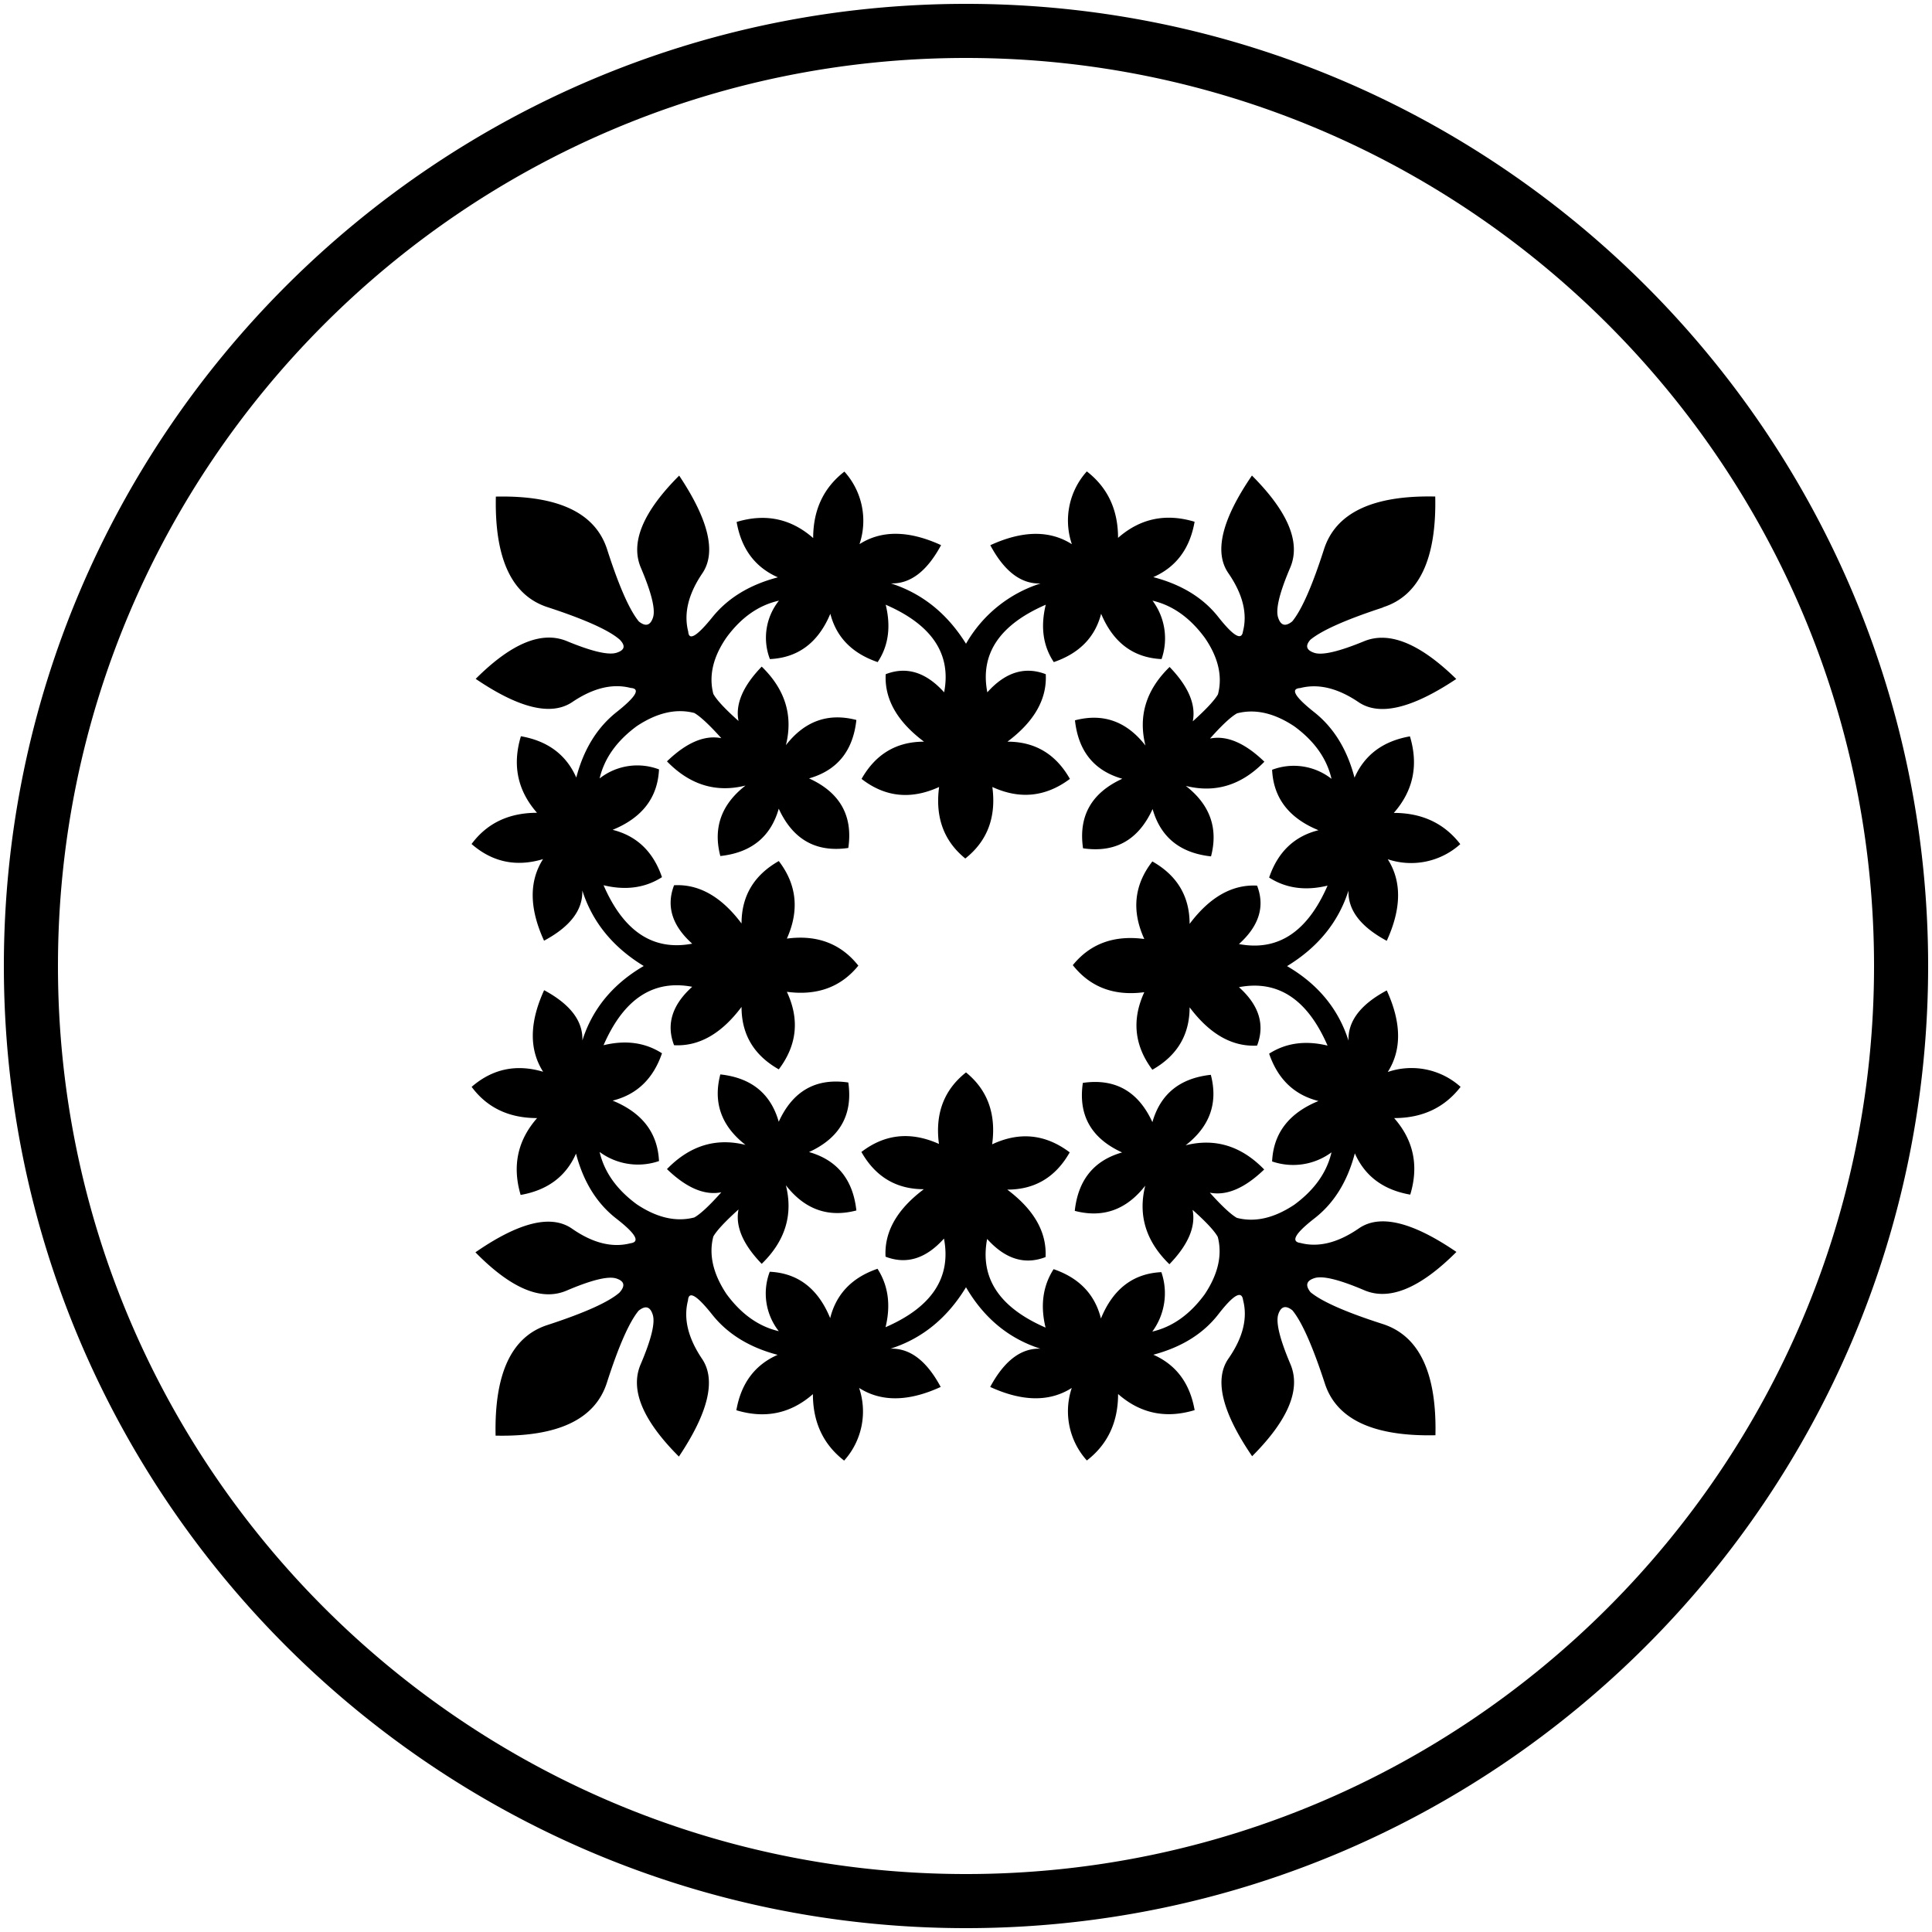 <svg id="Layer_1" data-name="Layer 1" xmlns="http://www.w3.org/2000/svg" viewBox="0 0 500 500"><title>mkrb-icon</title><path class="cls-1" d="M250,499C112.7,499,1,387.3,1,250S112.7,1,250,1,499,112.7,499,250,387.3,499,250,499Zm0-484C120.41,15,15,120.41,15,250S120.41,485,250,485,485,379.59,485,250,379.59,15,250,15Zm6.77,281.15q10.68-5,20.07,2.08-5.47,9.65-16.16,9.64,10.42,7.82,9.91,17.46-8.08,3.13-15.12-4.69-2.87,15.12,15.12,22.94-2.09-8.6,2.08-15.12,9.91,3.39,12.25,12.77,4.69-11.47,15.64-12a16.76,16.76,0,0,1-2.34,15.38q7.82-1.82,13.55-9.64,5.21-7.82,3.39-14.86-1.3-2.35-6.52-7,1.3,6.52-6,14.07-9.12-8.86-6.25-20.33-7.3,9.38-18.24,6.52,1.3-12,12.25-15.12-12-5.47-10.16-18,12.51-1.82,18,10.16,3.13-10.95,15.12-12.25,2.87,10.95-6.52,18.24,11.47-2.87,20.33,6.26-7.57,7.29-14.07,6,4.69,5.21,7,6.52,7,1.82,14.85-3.39,7.82-5.74,9.64-13.56a16.73,16.73,0,0,1-15.37,2.35q0.52-10.95,12-15.64-9.38-2.35-12.77-12.25,6.51-4.17,15.12-2.09-7.81-18-22.93-15.12,7.81,7,4.69,15.12-9.64.52-17.46-9.91,0,10.69-9.64,16.16-7-9.38-2.09-20.07-11.72,1.56-18.5-7,6.77-8.34,18.5-6.77-5-10.95,2.09-20.07,9.64,5.47,9.64,16.16,7.82-10.42,17.46-9.9,3.13,8.08-4.69,15.12,15.11,2.87,22.93-15.12-8.6,2.09-15.12-2.09,3.38-9.91,12.77-12.25-11.47-4.69-12-15.64a15.81,15.81,0,0,1,15.37,2.34Q342.78,193.71,335,188q-7.81-5.21-14.85-3.39-2.35,1.3-7,6.52,6.51-1.3,14.07,6-8.86,9.12-20.33,6.26,9.38,7.3,6.52,18.24-12-1.3-15.12-12.25-5.47,12-18,10.16-1.82-12.51,10.16-18-10.94-3.12-12.25-15.12,10.94-2.87,18.24,6.52-2.87-11.46,6.25-20.33,7.29,7.55,6,14.07,5.21-4.69,6.52-7,1.82-7-3.39-14.59-5.74-7.82-13.55-9.64a16.31,16.31,0,0,1,2.34,15.12q-10.94-.52-15.64-11.73-2.35,9.12-12.25,12.51-4.17-6.26-2.08-14.85-18,7.81-15.12,22.67,7-7.82,15.12-4.69,0.52,9.65-9.91,17.46,10.69,0,16.16,9.64-9.38,7-20.07,2.09,1.56,11.73-7,18.51-8.35-6.78-6.78-18.51-10.94,5-20.07-2.09,5.47-9.64,16.16-9.64-10.43-7.82-9.91-17.46,8.08-3.13,15.12,4.69,2.86-14.86-15.12-22.67,2.09,8.6-2.08,14.85-9.91-3.39-12.25-12.51-4.69,11.21-15.64,11.73a15.38,15.38,0,0,1,2.34-15.12Q193.7,157.21,188,165q-5.21,7.55-3.39,14.59,1.3,2.35,6.52,7-1.3-6.52,6-14.07,9.12,8.86,6.26,20.33,7.29-9.38,18.24-6.52-1.3,12-12.25,15.12,12,5.47,10.16,18-12.51,1.82-18-10.16-3.13,10.95-15.12,12.25-2.87-10.95,6.52-18.24-11.47,2.87-20.33-6.26,7.56-7.3,14.07-6-4.69-5.21-7-6.52-7-1.82-14.86,3.39-7.81,5.74-9.64,13.55a15.81,15.81,0,0,1,15.37-2.34q-0.52,10.95-12,15.64,9.38,2.35,12.77,12.25-6.52,4.17-15.12,2.09,7.82,18,22.94,15.12-7.81-7-4.69-15.12,9.65-.52,17.46,9.9,0-10.68,9.64-16.16,7,9.12,2.09,20.07,11.72-1.56,18.5,7-6.77,8.34-18.5,6.77,5,10.69-2.09,20.07-9.65-5.47-9.64-16.16-7.82,10.43-17.46,9.91-3.12-8.08,4.69-15.12-15.11-2.87-22.94,15.12,8.6-2.09,15.12,2.09-3.39,9.91-12.77,12.25,11.47,4.69,12,15.64a16.73,16.73,0,0,1-15.37-2.35q1.82,7.82,9.64,13.56,7.82,5.21,14.86,3.39,2.35-1.3,7-6.52-6.51,1.3-14.07-6,8.86-9.12,20.33-6.26-9.38-7.3-6.52-18.24,12,1.3,15.12,12.25,5.47-12,18-10.16,1.82,12.51-10.16,18,10.94,3.13,12.25,15.12-10.94,2.86-18.24-6.52,2.86,11.47-6.26,20.33-7.3-7.55-6-14.07-5.21,4.69-6.52,7-1.82,7,3.39,14.86,5.73,7.82,13.55,9.64a15.81,15.81,0,0,1-2.34-15.38q10.94,0.52,15.64,12,2.35-9.38,12.25-12.77,4.17,6.51,2.08,15.12,18-7.82,15.12-22.94-7,7.82-15.12,4.69-0.52-9.65,9.91-17.46-10.69,0-16.16-9.64,9.12-7,20.07-2.08-1.56-11.73,7-18.51,8.34,6.78,6.78,18.51M357.9,157.22q-14.33,4.69-18.77,8.34-2.09,2.35,1,3.39t12.9-3q9.77-4,23.85,9.77-17.2,11.47-25.28,6t-15.12-3.65q-3.91.26,3.65,6.25t10.42,16.94q3.91-8.86,14.34-10.69,3.38,11.21-4.17,19.81,10.95,0,17.2,8.08a19,19,0,0,1-18.77,3.91q5.47,8.6-.26,21.11-10.17-5.47-9.9-13-3.91,12.25-15.9,19.55,12,7,15.9,19.29-0.27-7.56,9.9-13,5.73,12.51.26,21.11A19,19,0,0,1,378,281.28q-6.25,8.08-17.2,8.08,7.56,8.6,4.17,19.81-10.43-1.82-14.34-10.69-2.87,10.94-10.42,16.81t-3.65,6.39q7,1.82,15.12-3.78T376.92,324q-14.07,14.08-23.85,9.91t-12.9-3.13q-3.13,1-1,3.65,4.43,3.65,18.64,8.21t13.68,28.8q-24.24.52-28.67-13.55-4.69-14.34-8.34-18.77-2.61-2.08-3.65,1t3.12,12.9q4.16,9.77-9.9,23.85-11.73-17.2-6.12-25.28t3.78-15.12q-0.53-3.91-6.39,3.65T298.48,350.6q8.86,3.91,10.69,14.34-11.2,3.39-19.81-4.17,0,10.95-8.08,17.2a19,19,0,0,1-3.91-18.77q-8.6,5.47-21.11-.26,5.47-10.16,13-9.9Q257,345.13,250,333.14q-7.29,12-19.55,15.9,7.56-.26,13,9.9-12.51,5.74-21.11.26A19,19,0,0,1,218.46,378q-8.08-6.26-8.08-17.2-8.6,7.55-19.81,4.17,1.82-10.43,10.68-14.34-10.94-2.87-16.94-10.42t-6.26-3.65q-1.82,7,3.65,15.12t-6,25.28q-14.08-14.08-9.91-23.85t3.13-12.9q-1-3.13-3.65-1-3.65,4.44-8.21,18.64t-28.8,13.69q-0.52-24.24,13.55-28.67,14.33-4.69,18.5-8.34,2.35-2.61-.78-3.65t-12.9,3.13q-9.77,4.17-23.59-9.91,16.94-11.72,25-6.12t15.11,3.78q3.91-.52-3.65-6.39t-10.43-16.81q-3.9,8.86-14.33,10.69Q131.42,298,139,289.36q-10.95,0-16.94-8.08,8.08-7,18.5-3.91-5.47-8.6.26-21.11,10.16,5.47,9.9,13Q154.61,257,166.6,250q-12-7.3-15.9-19.55,0.26,7.56-9.9,13-5.74-12.51-.26-21.11-10.42,3.13-18.5-3.91,6-8.08,16.94-8.08-7.56-8.6-4.17-19.81,10.42,1.82,14.33,10.69,2.87-10.95,10.43-16.94t3.65-6.25q-7-1.82-15.11,3.65t-25-6q13.82-13.81,23.59-9.77t12.9,3q3.13-1,.78-3.39-4.17-3.64-18.5-8.34-14.08-4.43-13.55-28.67,24.24-.52,28.8,13.68t8.21,18.64q2.61,2.09,3.65-1t-3.13-12.9q-4.16-9.77,9.91-23.85,11.47,17.21,6,25.28t-3.65,15.12q0.26,3.65,6.26-3.78t16.94-10.3q-8.86-3.9-10.68-14.33,11.2-3.39,19.81,4.17,0-10.94,8.08-17.2a19,19,0,0,1,3.91,18.77q8.6-5.47,21.11.26-5.47,10.16-13,9.9Q242.7,154.87,250,166.6A34.11,34.11,0,0,1,269.29,151q-7.56.26-13-9.9,12.51-5.74,21.11-.26A19,19,0,0,1,281.27,122q8.08,6.26,8.08,17.2,8.6-7.55,19.81-4.17-1.82,10.42-10.69,14.33,10.95,2.87,16.81,10.3t6.39,3.78q1.82-7-3.78-15.12T324,123.07q14.07,14.08,9.9,23.85t-3.12,12.9q1,3.13,3.65,1,3.65-4.43,8.21-18.64t28.8-13.68q0.52,24.24-13.55,28.67"/></svg>